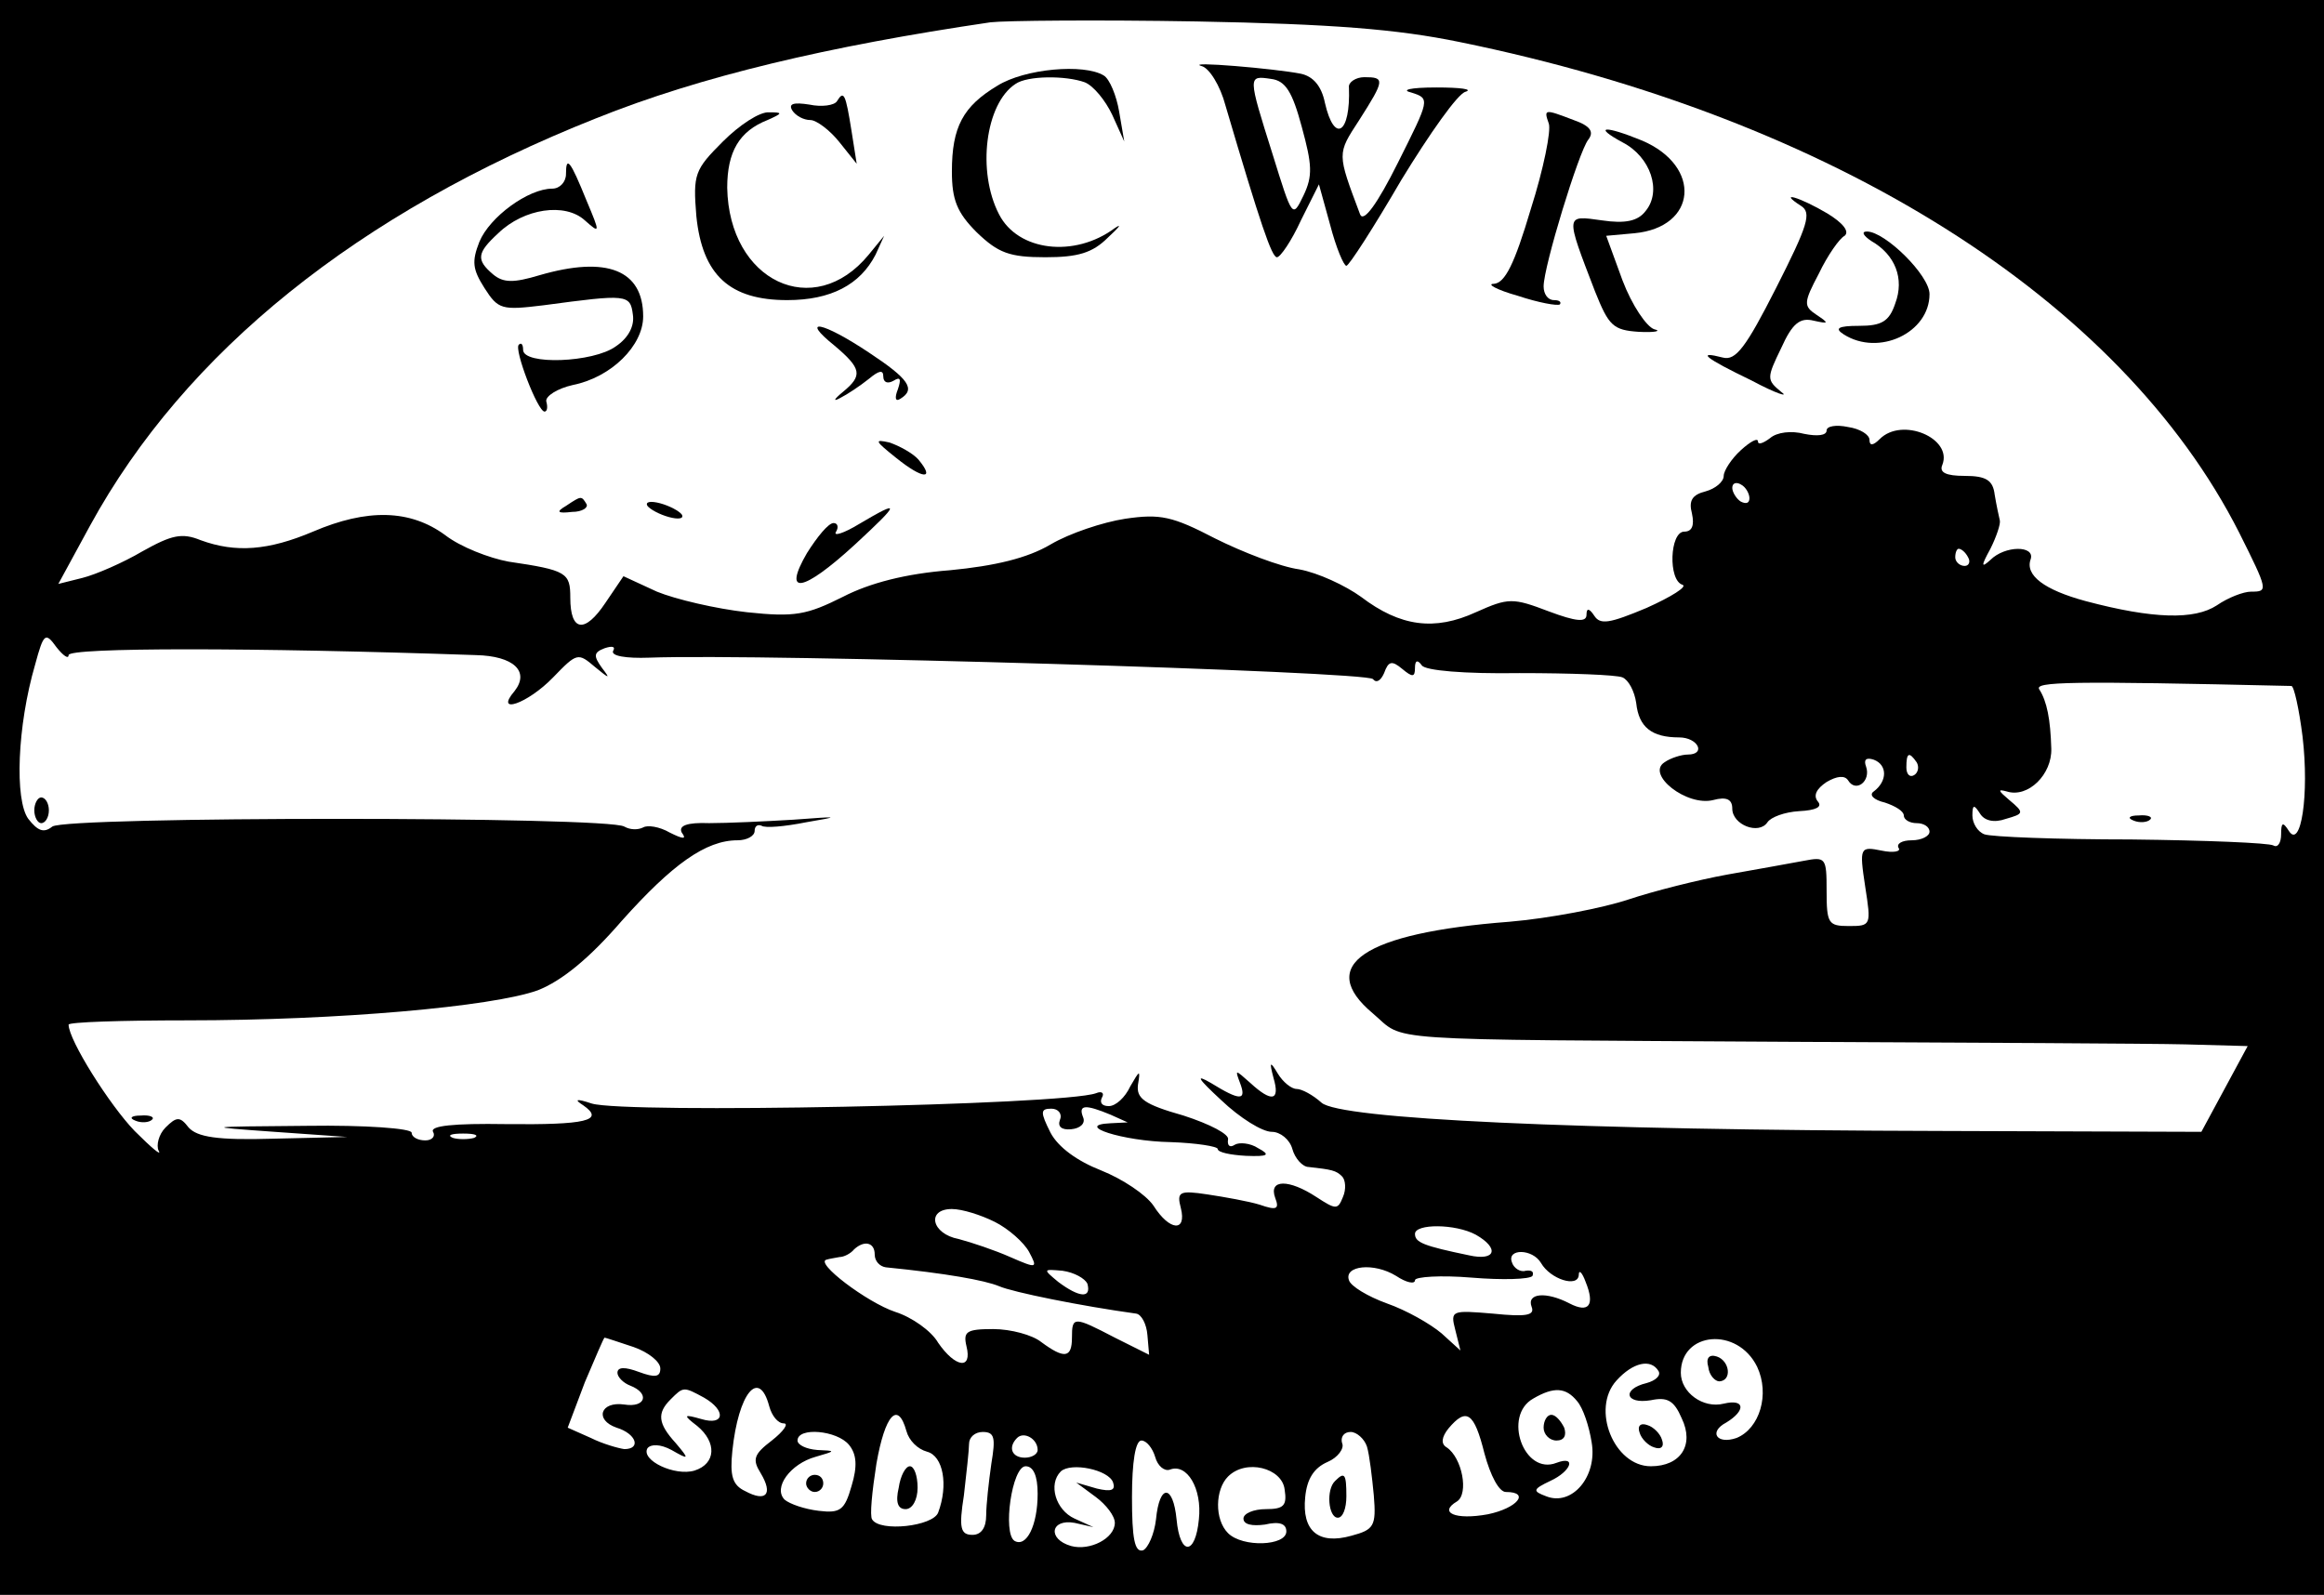 <?xml version="1.0" standalone="no"?>
<!DOCTYPE svg PUBLIC "-//W3C//DTD SVG 20010904//EN"
 "http://www.w3.org/TR/2001/REC-SVG-20010904/DTD/svg10.dtd">
<svg version="1.0" xmlns="http://www.w3.org/2000/svg"
 width="271pt" height="186pt" viewBox="0 0 271 186"
 preserveAspectRatio="xMidYMid meet">

<g transform="translate(0,186) scale(0.1,-0.1)"
fill="#000000" stroke="none">
<path d="M0 930 l0 -930 1355 0 1355 0 0 930 0 930 -1355 0 -1355 0 0 -930z
m1702 881 c436 -89 771 -300 909 -572 34 -68 34 -69 14 -69 -9 0 -27 -7 -40
-16 -26 -17 -74 -16 -153 5 -48 13 -71 30 -64 49 5 16 -30 16 -47 -1 -11 -10
-11 -7 0 13 7 14 12 29 11 33 -1 4 -4 18 -6 30 -2 17 -10 22 -35 22 -22 0 -30
4 -26 13 12 31 -47 56 -73 30 -8 -8 -12 -8 -12 -1 0 6 -11 13 -25 15 -14 3
-25 1 -25 -4 0 -6 -11 -7 -26 -4 -15 4 -32 2 -40 -5 -8 -6 -14 -8 -14 -4 0 5
-9 0 -20 -10 -11 -10 -20 -24 -20 -30 0 -7 -10 -15 -21 -18 -16 -4 -20 -11
-16 -26 3 -14 0 -21 -9 -21 -17 0 -19 -57 -2 -62 6 -2 -13 -14 -42 -27 -43
-18 -54 -20 -61 -9 -6 9 -9 9 -9 1 0 -9 -12 -8 -44 4 -42 16 -47 16 -85 -1
-48 -22 -88 -17 -134 18 -18 13 -50 28 -72 32 -22 3 -66 20 -98 36 -50 26 -64
29 -105 23 -26 -4 -65 -17 -87 -30 -27 -16 -65 -25 -117 -30 -52 -4 -94 -15
-125 -31 -42 -21 -56 -24 -112 -18 -36 4 -83 15 -105 24 l-39 18 -21 -31 c-24
-36 -41 -34 -41 6 0 29 -4 32 -72 42 -22 4 -56 17 -74 31 -41 30 -91 31 -154
4 -52 -22 -90 -25 -131 -10 -22 9 -34 6 -68 -13 -22 -13 -54 -27 -70 -31 l-28
-7 37 68 c111 203 313 365 590 475 122 49 270 84 460 112 17 2 125 3 240 1
159 -3 234 -9 307 -24z m338 -532 c0 -6 -4 -7 -10 -4 -5 3 -10 11 -10 16 0 6
5 7 10 4 6 -3 10 -11 10 -16z m255 -69 c3 -5 1 -10 -4 -10 -6 0 -11 5 -11 10
0 6 2 10 4 10 3 0 8 -4 11 -10z m-2215 -114 c0 9 215 9 475 0 44 -1 63 -19 45
-42 -24 -28 15 -15 45 16 28 29 29 29 49 12 17 -14 18 -14 8 -1 -10 14 -10 18
3 23 9 3 13 2 10 -3 -3 -6 15 -9 42 -8 131 5 838 -16 844 -25 4 -5 9 -2 13 7
5 14 9 15 21 5 12 -10 15 -10 15 1 0 9 3 10 8 3 4 -6 49 -10 114 -9 59 0 113
-2 120 -5 7 -3 14 -16 16 -30 3 -28 18 -40 50 -40 22 0 32 -20 10 -20 -7 0
-20 -4 -27 -9 -22 -14 26 -52 57 -44 15 4 22 1 22 -10 0 -19 31 -31 41 -16 4
6 20 12 37 13 20 1 27 5 22 11 -6 7 -2 15 10 23 12 7 21 8 25 2 9 -15 27 -1
21 16 -3 8 0 11 9 8 16 -6 16 -25 0 -37 -6 -4 0 -10 13 -13 12 -4 22 -10 22
-15 0 -5 7 -9 15 -9 8 0 15 -4 15 -10 0 -5 -9 -10 -21 -10 -11 0 -18 -4 -15
-9 3 -4 -6 -6 -20 -3 -25 5 -26 4 -19 -42 7 -45 7 -46 -19 -46 -24 0 -26 3
-26 41 0 39 -1 40 -27 35 -16 -3 -55 -10 -89 -16 -33 -6 -85 -19 -115 -29 -30
-10 -92 -22 -139 -26 -170 -13 -226 -51 -159 -107 39 -33 -3 -30 484 -33 215
-1 423 -2 463 -3 l73 -2 -27 -50 -27 -50 -301 1 c-433 1 -704 14 -725 33 -10
9 -23 16 -29 16 -6 0 -16 8 -22 18 -9 15 -10 14 -5 -5 8 -27 -2 -29 -27 -6
-18 16 -18 16 -12 0 8 -21 0 -21 -34 0 -19 11 -15 5 12 -20 22 -21 48 -37 59
-37 10 0 21 -9 24 -20 3 -11 12 -21 19 -21 27 -3 32 -4 39 -11 4 -4 5 -15 1
-24 -6 -15 -8 -15 -31 0 -32 21 -56 21 -48 -1 5 -13 2 -15 -18 -8 -13 4 -41 9
-61 12 -33 5 -36 3 -31 -16 7 -28 -13 -27 -32 3 -9 13 -36 31 -61 41 -28 11
-50 27 -59 44 -12 24 -12 28 1 28 8 0 13 -6 10 -13 -3 -8 2 -12 13 -11 11 1
17 7 14 14 -6 15 3 15 32 3 l20 -9 -20 -1 c-44 -2 14 -21 70 -22 30 -1 55 -5
55 -8 0 -4 15 -7 33 -8 26 -1 29 1 14 9 -9 6 -22 7 -27 4 -6 -4 -9 -1 -8 6 2
6 -21 18 -52 28 -46 13 -55 20 -53 36 3 18 2 17 -9 -2 -6 -13 -17 -23 -25 -23
-8 0 -11 4 -8 10 3 5 0 8 -7 5 -39 -14 -549 -24 -588 -12 -18 6 -21 5 -10 -2
26 -18 3 -23 -90 -22 -61 1 -89 -2 -85 -9 3 -5 -1 -10 -9 -10 -9 0 -16 4 -16
9 0 5 -54 9 -122 8 -121 -1 -122 -1 -38 -7 l85 -6 -86 -2 c-66 -2 -89 2 -99
13 -10 13 -14 13 -27 0 -8 -8 -11 -21 -8 -27 4 -7 -8 3 -28 23 -29 30 -77 106
-77 124 0 3 62 5 138 5 177 0 356 16 409 35 28 11 60 37 98 81 59 66 98 94
135 94 11 0 20 5 20 11 0 5 3 8 8 6 4 -3 27 -1 52 4 41 7 39 7 -15 3 -33 -2
-77 -4 -98 -4 -26 1 -36 -3 -32 -11 6 -8 2 -8 -14 0 -12 7 -26 9 -31 6 -6 -3
-15 -3 -22 1 -19 12 -651 12 -667 0 -10 -8 -17 -5 -28 9 -16 22 -13 108 8 180
10 37 12 38 25 20 8 -10 14 -14 14 -9z m2592 -36 c3 0 9 -27 13 -59 8 -68 -2
-132 -16 -110 -7 11 -9 10 -9 -4 0 -10 -4 -16 -9 -13 -5 3 -79 6 -166 7 -86 0
-163 3 -171 6 -8 3 -14 13 -14 22 0 13 2 13 9 2 5 -8 16 -11 30 -6 21 6 22 7
4 22 -13 11 -14 13 -3 10 25 -8 53 20 52 50 -1 34 -5 55 -14 69 -6 9 34 10
294 4z m-437 -89 c3 -5 2 -12 -3 -15 -5 -3 -9 1 -9 9 0 17 3 19 12 6z m-1682
-438 c-7 -2 -19 -2 -25 0 -7 3 -2 5 12 5 14 0 19 -2 13 -5z m607 -98 c16 -8
34 -24 40 -35 10 -19 10 -20 -22 -6 -18 8 -45 17 -60 21 -32 6 -38 35 -8 35
12 0 34 -7 50 -15z m561 -15 c28 -16 23 -31 -8 -24 -53 11 -63 15 -63 25 0 12
47 12 71 -1z m-701 -23 c0 -8 6 -14 13 -15 70 -7 115 -15 132 -22 16 -7 95
-23 160 -32 6 -1 12 -12 13 -25 l2 -23 -40 20 c-48 25 -50 25 -50 0 0 -24 -9
-25 -36 -5 -10 8 -35 15 -56 15 -31 0 -35 -3 -31 -20 7 -28 -13 -25 -33 4 -8
14 -31 30 -50 36 -33 11 -95 58 -80 61 3 1 10 2 15 3 5 0 13 4 17 9 12 11 24
8 24 -6z m777 -10 c11 -19 43 -29 44 -14 0 7 4 3 8 -8 11 -27 4 -37 -19 -25
-27 14 -50 12 -44 -4 4 -10 -6 -12 -45 -8 -48 4 -50 4 -44 -19 l6 -24 -22 20
c-13 11 -41 27 -64 35 -22 8 -42 20 -44 27 -6 17 29 21 55 5 12 -8 22 -10 22
-5 0 4 30 6 66 3 36 -3 68 -2 71 2 2 5 -1 7 -8 6 -6 -2 -14 3 -16 10 -6 16 24
16 34 -1z m-529 -24 c5 -18 -10 -16 -34 2 -18 15 -18 15 5 13 14 -2 26 -9 29
-15z m-529 -74 c17 -6 31 -17 31 -25 0 -10 -6 -11 -25 -4 -16 6 -25 6 -25 -1
0 -5 7 -12 15 -15 23 -9 18 -26 -7 -22 -28 4 -35 -18 -9 -27 23 -7 29 -25 9
-25 -7 1 -25 6 -39 13 l-27 12 20 53 c12 28 22 52 23 52 1 0 16 -5 34 -11z
m1310 -23 c15 -32 3 -72 -24 -83 -23 -8 -33 7 -12 18 23 14 22 28 -3 22 -24
-6 -50 13 -50 36 0 48 66 54 89 7z m-115 -5 c3 -5 -3 -11 -14 -14 -29 -7 -25
-25 5 -20 19 4 27 0 36 -21 15 -31 -1 -56 -36 -56 -43 0 -70 67 -40 100 19 21
40 26 49 11z m-1113 -31 c26 -15 24 -33 -3 -25 -21 6 -22 5 -5 -8 23 -19 22
-44 -3 -52 -23 -7 -63 12 -55 26 4 5 15 5 28 -2 21 -12 21 -11 5 8 -21 23 -22
35 -6 51 15 15 15 15 39 2z m76 -10 c3 -11 10 -20 17 -20 6 0 0 -9 -14 -20
-21 -16 -23 -22 -13 -38 15 -25 6 -34 -18 -21 -15 7 -18 18 -15 47 7 67 31 97
43 52z m942 6 c7 -8 14 -29 17 -48 7 -40 -23 -75 -53 -63 -16 6 -16 8 5 18 24
11 31 30 7 21 -38 -15 -63 55 -27 75 24 14 38 13 51 -3z m-782 -35 c3 -11 13
-21 24 -24 19 -5 25 -39 13 -71 -6 -16 -68 -23 -77 -8 -3 4 0 33 5 65 10 57
25 74 35 38z m674 -26 c7 -26 17 -45 25 -45 29 0 13 -19 -21 -26 -38 -7 -58 2
-36 15 14 9 6 51 -12 63 -7 4 -6 12 2 22 21 25 30 19 42 -29z m-741 10 c9 -11
10 -25 3 -48 -8 -28 -13 -32 -38 -29 -17 2 -34 8 -40 13 -14 14 7 42 36 50 24
7 24 7 2 8 -13 1 -23 6 -23 11 0 16 46 12 60 -5z m166 -22 c-3 -21 -6 -48 -6
-60 0 -15 -6 -23 -16 -23 -14 0 -16 8 -10 46 3 26 6 53 6 60 0 8 7 14 16 14
14 0 15 -7 10 -37z m54 16 c0 -5 -7 -9 -15 -9 -15 0 -20 12 -9 23 8 8 24 -1
24 -14z m384 4 c3 -10 6 -36 8 -57 3 -36 0 -40 -26 -47 -39 -11 -58 6 -54 45
2 21 10 34 26 41 12 5 20 16 17 22 -2 7 2 13 10 13 7 0 16 -8 19 -17z m-247
-12 c3 -11 11 -17 17 -15 20 8 38 -22 34 -58 -4 -42 -22 -43 -26 0 -4 41 -20
42 -24 0 -2 -17 -9 -33 -15 -36 -10 -3 -13 14 -13 62 0 41 4 66 11 66 6 0 13
-9 16 -19z m-137 -43 c0 -37 -13 -63 -27 -55 -14 9 -3 87 13 87 9 0 14 -11 14
-32z m88 13 c3 -9 -2 -11 -19 -7 l-24 7 23 -17 c12 -9 22 -22 22 -30 0 -18
-29 -33 -51 -27 -28 8 -24 32 4 27 l22 -5 -22 10 c-22 10 -31 40 -16 55 12 11
56 2 61 -13z m200 -8 c3 -19 -1 -23 -22 -23 -14 0 -26 -5 -26 -11 0 -7 10 -9
25 -7 17 4 25 1 25 -8 0 -17 -51 -19 -68 -2 -16 16 -15 51 0 66 21 21 63 10
66 -15z"/>
<path d="M1401 1783 c9 -2 22 -23 28 -46 41 -139 54 -177 60 -177 4 0 17 19
28 43 l21 42 13 -47 c7 -27 16 -48 19 -48 3 0 32 45 64 100 33 54 66 101 75
103 9 3 -6 5 -34 5 -31 0 -42 -3 -29 -6 22 -7 21 -8 -16 -82 -24 -48 -40 -70
-44 -60 -27 72 -27 70 -1 110 30 47 30 50 6 50 -10 0 -19 -6 -18 -12 2 -54
-17 -66 -28 -18 -4 20 -14 31 -28 34 -30 6 -136 15 -116 9z m117 -71 c12 -44
13 -57 2 -80 -13 -27 -13 -26 -36 48 -29 92 -29 92 -2 88 17 -2 25 -15 36 -56z"/>
<path d="M1163 1760 c-40 -24 -53 -48 -53 -100 0 -33 6 -48 29 -71 25 -24 38
-29 80 -29 38 0 55 5 73 23 13 12 17 17 8 11 -47 -35 -113 -27 -135 16 -26 50
-16 129 19 152 14 10 59 10 81 2 10 -4 24 -21 32 -38 l14 -31 -6 35 c-3 18
-11 38 -18 42 -23 14 -92 8 -124 -12z"/>
<path d="M976 1742 c-3 -5 -18 -7 -32 -4 -19 3 -25 1 -20 -7 4 -6 13 -11 21
-11 7 0 23 -12 34 -26 l20 -25 -6 38 c-7 44 -9 48 -17 35z"/>
<path d="M843 1695 c-33 -33 -35 -38 -31 -87 7 -69 39 -98 106 -98 51 0 85 18
103 53 l10 22 -18 -22 c-64 -78 -163 -31 -165 78 0 42 14 66 47 79 18 8 18 9
2 9 -11 1 -35 -15 -54 -34z"/>
<path d="M1806 1716 c3 -8 -6 -53 -21 -100 -19 -64 -30 -86 -43 -87 -9 0 3 -7
28 -14 24 -8 46 -12 49 -10 2 3 -1 5 -7 5 -7 0 -12 7 -12 16 0 23 41 157 52
171 7 9 3 16 -17 23 -34 13 -35 13 -29 -4z"/>
<path d="M1892 1694 c33 -17 46 -57 27 -80 -9 -12 -24 -15 -51 -11 -43 6 -43
8 -8 -83 16 -40 21 -45 51 -47 19 -1 27 1 18 3 -9 3 -26 28 -37 57 l-19 52 33
3 c73 7 79 78 9 108 -44 18 -58 17 -23 -2z"/>
<path d="M660 1657 c0 -9 -7 -17 -16 -17 -28 0 -73 -33 -85 -62 -9 -23 -8 -32
6 -54 16 -25 20 -26 69 -20 97 13 101 13 104 -11 2 -13 -5 -27 -20 -37 -26
-19 -108 -22 -108 -4 0 6 -2 9 -5 6 -6 -5 22 -78 30 -78 3 0 4 5 2 12 -1 6 13
15 31 19 45 9 82 46 82 80 0 54 -42 71 -121 48 -30 -9 -42 -9 -54 1 -20 17
-19 25 6 48 30 29 78 36 101 15 18 -16 18 -15 2 23 -19 47 -24 53 -24 31z"/>
<path d="M2100 1620 c13 -8 8 -23 -29 -96 -35 -69 -47 -85 -62 -81 -31 8 -22
0 34 -27 28 -15 44 -20 34 -13 -17 14 -17 16 0 51 13 29 22 36 38 32 18 -4 18
-3 3 7 -15 10 -15 14 3 48 10 21 24 41 30 44 6 5 -2 15 -20 26 -32 19 -59 27
-31 9z"/>
<path d="M2182 1579 c28 -16 39 -44 28 -73 -7 -21 -16 -26 -42 -26 -25 0 -29
-3 -18 -10 41 -26 100 2 100 47 0 22 -52 73 -73 73 -7 0 -4 -5 5 -11z"/>
<path d="M973 1457 c32 -27 33 -35 10 -54 -11 -9 -12 -12 -3 -7 8 4 23 14 33
22 12 10 17 11 17 3 0 -7 5 -9 12 -5 8 5 9 2 5 -10 -4 -10 -3 -15 3 -11 18 11
10 23 -37 54 -54 36 -81 41 -40 8z"/>
<path d="M1045 1326 c31 -25 46 -26 26 -2 -6 7 -22 16 -34 20 -18 4 -17 2 8
-18z"/>
<path d="M660 1270 c-12 -7 -10 -9 7 -7 12 0 19 5 17 9 -6 10 -6 10 -24 -2z"/>
<path d="M755 1270 c3 -4 14 -10 25 -13 11 -3 18 -2 15 3 -3 4 -14 10 -25 13
-11 3 -18 2 -15 -3z"/>
<path d="M1002 1249 c-18 -11 -31 -15 -27 -9 3 5 2 10 -3 10 -6 0 -19 -16 -31
-35 -29 -50 -5 -46 56 10 53 49 54 53 5 24z"/>
<path d="M40 915 c0 -8 4 -15 8 -15 5 0 9 7 9 15 0 8 -4 15 -9 15 -4 0 -8 -7
-8 -15z"/>
<path d="M158 553 c7 -3 16 -2 19 1 4 3 -2 6 -13 5 -11 0 -14 -3 -6 -6z"/>
<path d="M2488 903 c7 -3 16 -2 19 1 4 3 -2 6 -13 5 -11 0 -14 -3 -6 -6z"/>
<path d="M1992 266 c1 -10 8 -17 13 -17 15 1 12 24 -3 29 -9 3 -13 -2 -10 -12z"/>
<path d="M1912 189 c2 -7 10 -15 17 -17 8 -3 12 1 9 9 -2 7 -10 15 -17 17 -8
3 -12 -1 -9 -9z"/>
<path d="M1800 195 c0 -8 7 -15 15 -15 9 0 12 6 9 15 -4 8 -10 15 -15 15 -5 0
-9 -7 -9 -15z"/>
<path d="M1048 125 c-4 -17 -1 -25 8 -25 8 0 14 11 14 25 0 14 -4 25 -9 25 -5
0 -11 -11 -13 -25z"/>
<path d="M940 130 c0 -5 5 -10 10 -10 6 0 10 5 10 10 0 6 -4 10 -10 10 -5 0
-10 -4 -10 -10z"/>
<path d="M1557 133 c-11 -10 -8 -43 3 -43 6 0 10 11 10 25 0 26 -2 29 -13 18z"/>
</g>
</svg>

